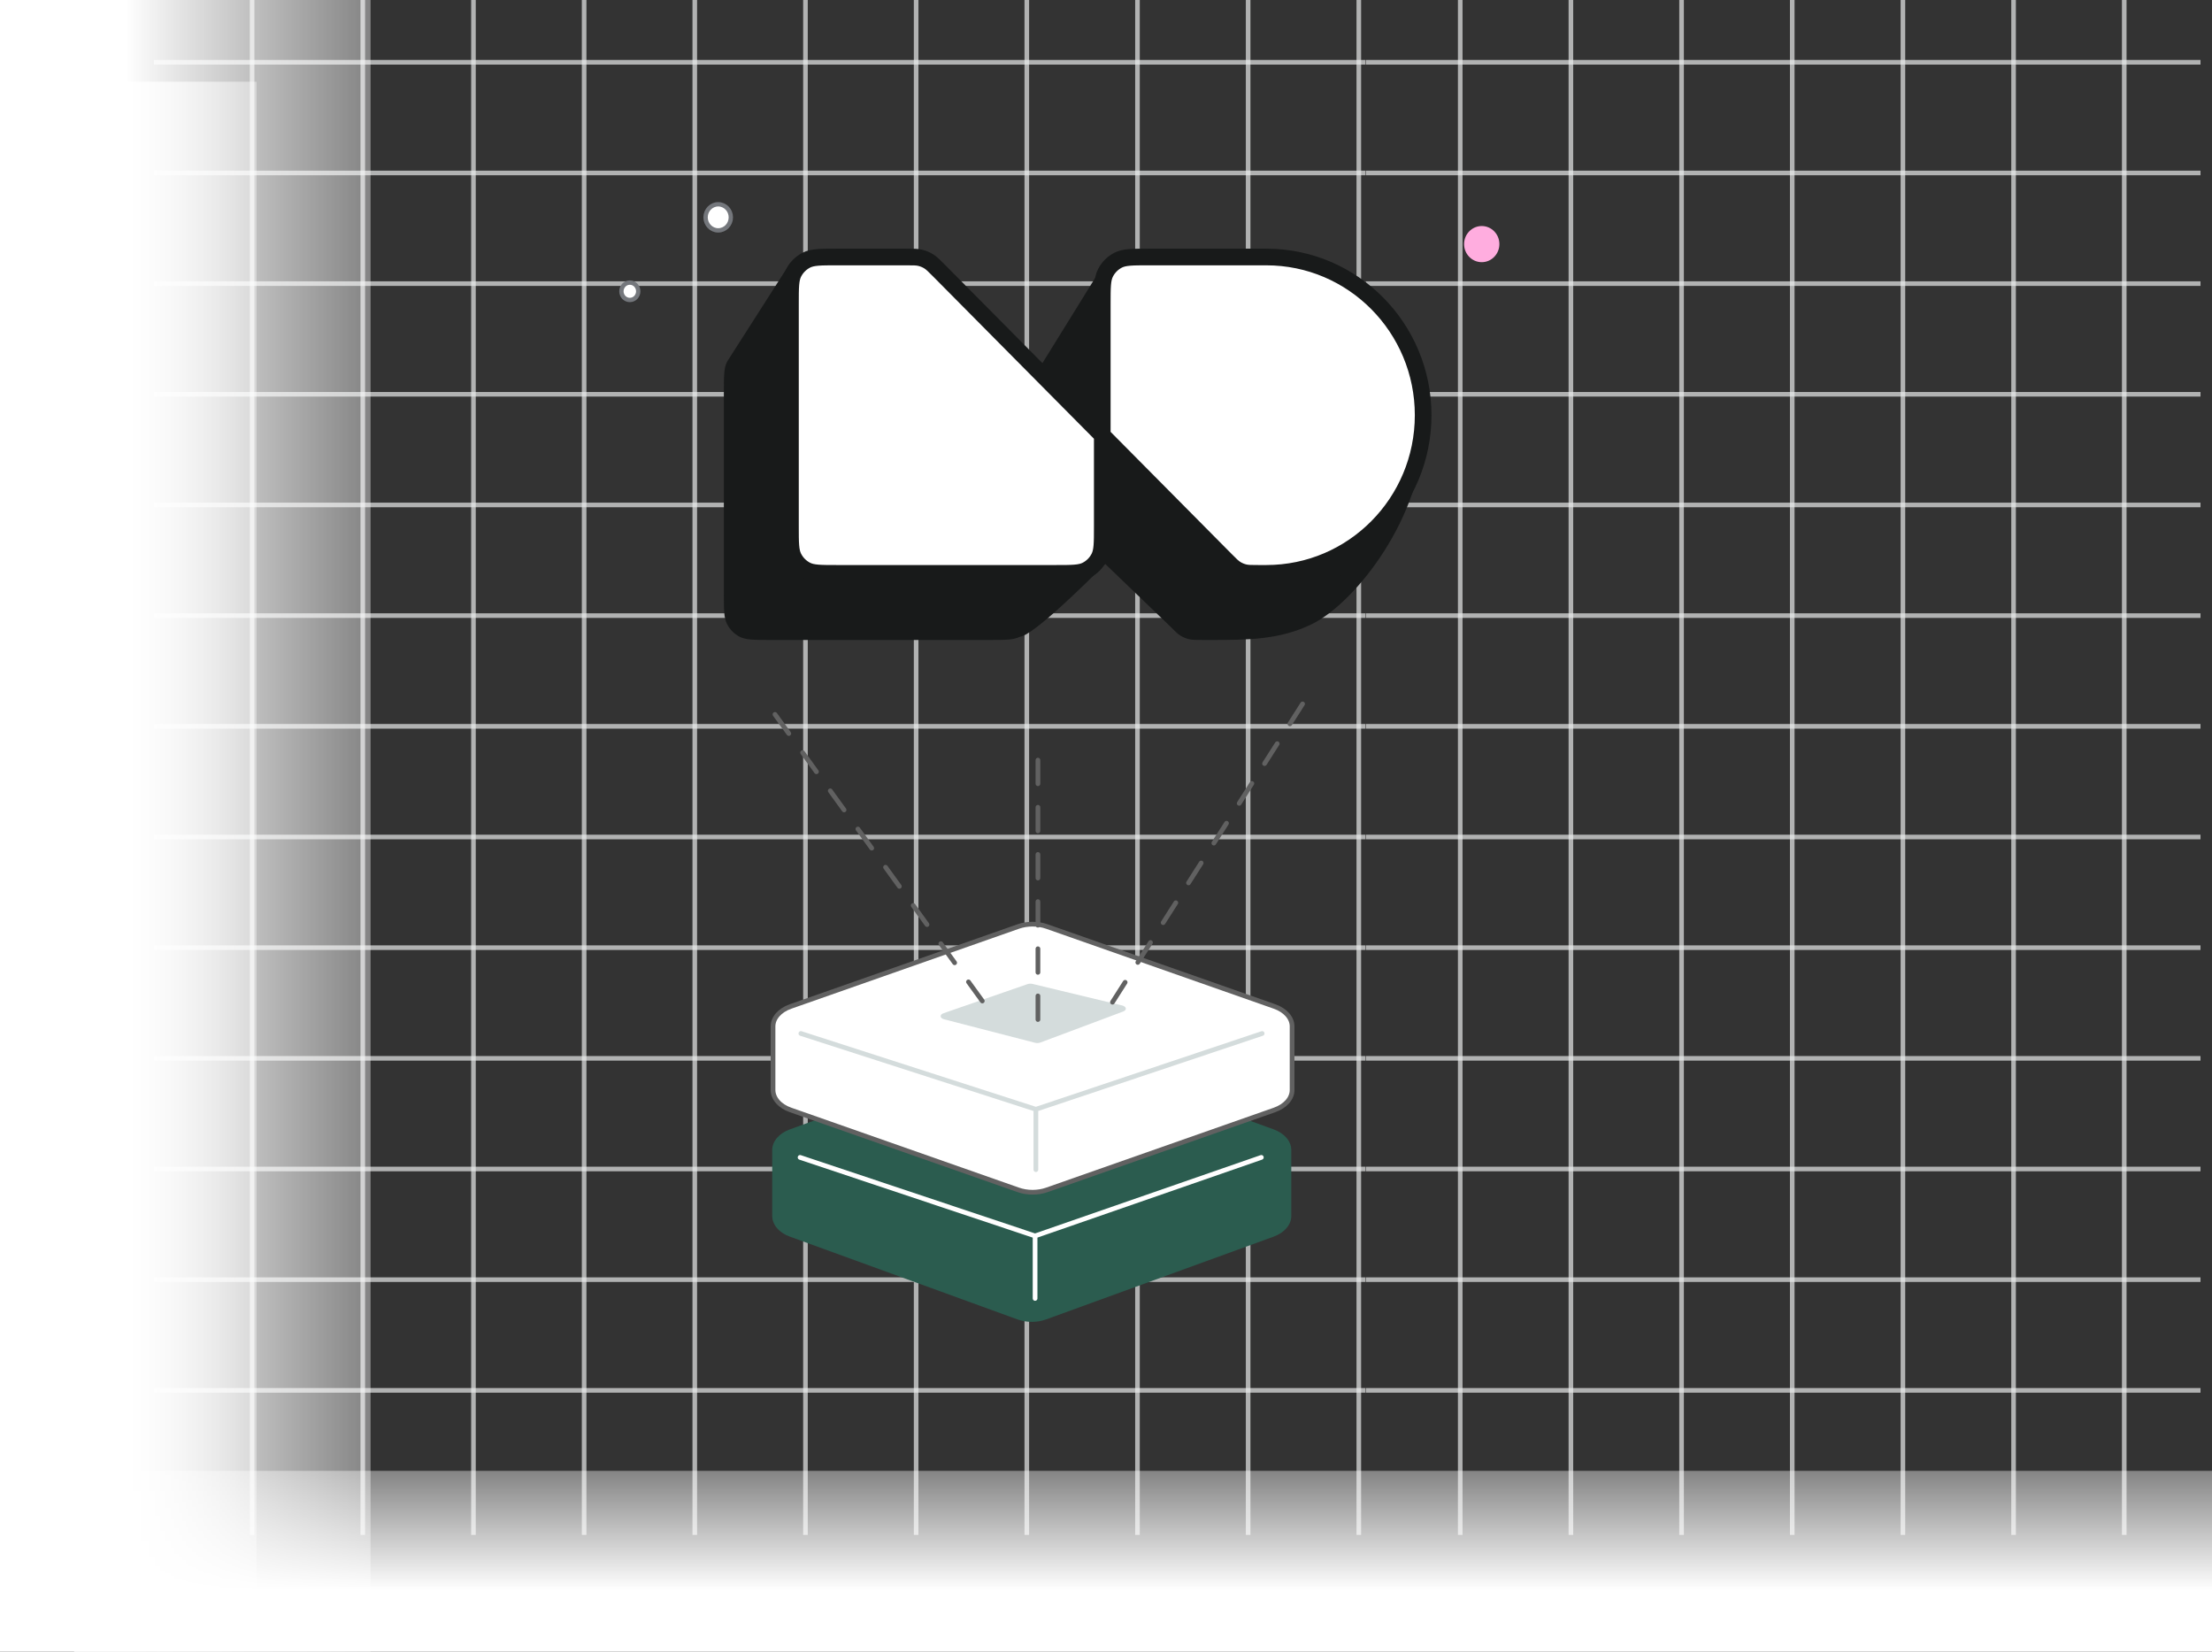 <svg width="379" height="283" viewBox="0 0 379 283" fill="none" xmlns="http://www.w3.org/2000/svg">
<rect x="0" y="0" width="379" height="283" fill="#333333" stroke="none"/>
<g clip-path="url(#clip0_3295_86148)">
<g clip-path="url(#clip1_3295_86148)">
<g opacity="0.68">
<g style="mix-blend-mode:multiply">
<line x1="250.193" y1="-1.579" x2="250.193" y2="263.096" stroke="#ECEEED" stroke-width="0.79"/>
</g>
<g style="mix-blend-mode:multiply">
<line x1="269.155" y1="-1.579" x2="269.155" y2="263.096" stroke="#ECEEED" stroke-width="0.79"/>
</g>
<g style="mix-blend-mode:multiply">
<line x1="288.117" y1="-1.579" x2="288.117" y2="263.096" stroke="#ECEEED" stroke-width="0.79"/>
</g>
<g style="mix-blend-mode:multiply">
<line x1="307.079" y1="-1.579" x2="307.079" y2="263.096" stroke="#ECEEED" stroke-width="0.79"/>
</g>
<g style="mix-blend-mode:multiply">
<line x1="326.041" y1="-1.579" x2="326.041" y2="263.096" stroke="#ECEEED" stroke-width="0.79"/>
</g>
<g style="mix-blend-mode:multiply">
<line x1="345.002" y1="-1.579" x2="345.002" y2="263.096" stroke="#ECEEED" stroke-width="0.79"/>
</g>
<g style="mix-blend-mode:multiply">
<line x1="363.964" y1="-1.579" x2="363.964" y2="263.096" stroke="#ECEEED" stroke-width="0.79"/>
</g>
</g>
<g opacity="0.68">
<g style="mix-blend-mode:multiply">
<line x1="465.49" y1="10.668" x2="200.815" y2="10.668" stroke="#ECEEED" stroke-width="0.79"/>
</g>
<g style="mix-blend-mode:multiply">
<line x1="465.49" y1="29.63" x2="200.815" y2="29.63" stroke="#ECEEED" stroke-width="0.79"/>
</g>
<g style="mix-blend-mode:multiply">
<line x1="465.49" y1="48.591" x2="200.815" y2="48.591" stroke="#ECEEED" stroke-width="0.79"/>
</g>
<g style="mix-blend-mode:multiply">
<line x1="465.49" y1="67.553" x2="200.815" y2="67.553" stroke="#ECEEED" stroke-width="0.79"/>
</g>
<g style="mix-blend-mode:multiply">
<line x1="465.49" y1="86.515" x2="200.815" y2="86.515" stroke="#ECEEED" stroke-width="0.79"/>
</g>
<g style="mix-blend-mode:multiply">
<line x1="465.49" y1="105.477" x2="200.815" y2="105.477" stroke="#ECEEED" stroke-width="0.79"/>
</g>
<g style="mix-blend-mode:multiply">
<line x1="465.49" y1="124.438" x2="200.815" y2="124.438" stroke="#ECEEED" stroke-width="0.79"/>
</g>
<g style="mix-blend-mode:multiply">
<line x1="465.49" y1="143.4" x2="200.815" y2="143.4" stroke="#ECEEED" stroke-width="0.79"/>
</g>
<g style="mix-blend-mode:multiply">
<line x1="465.49" y1="162.362" x2="200.815" y2="162.362" stroke="#ECEEED" stroke-width="0.79"/>
</g>
<g style="mix-blend-mode:multiply">
<line x1="465.49" y1="181.324" x2="200.815" y2="181.324" stroke="#ECEEED" stroke-width="0.79"/>
</g>
<g style="mix-blend-mode:multiply">
<line x1="465.49" y1="200.286" x2="200.815" y2="200.286" stroke="#ECEEED" stroke-width="0.79"/>
</g>
<g style="mix-blend-mode:multiply">
<line x1="465.49" y1="219.248" x2="200.815" y2="219.248" stroke="#ECEEED" stroke-width="0.79"/>
</g>
<g style="mix-blend-mode:multiply">
<line x1="465.49" y1="238.209" x2="200.815" y2="238.209" stroke="#ECEEED" stroke-width="0.79"/>
</g>
</g>
</g>
<g clip-path="url(#clip2_3295_86148)">
<g opacity="0.68">
<g style="mix-blend-mode:multiply">
<line x1="43.197" y1="-1.579" x2="43.197" y2="263.096" stroke="#ECEEED" stroke-width="0.79"/>
</g>
<g style="mix-blend-mode:multiply">
<line x1="62.159" y1="-1.579" x2="62.159" y2="263.096" stroke="#ECEEED" stroke-width="0.79"/>
</g>
<g style="mix-blend-mode:multiply">
<line x1="81.121" y1="-1.579" x2="81.121" y2="263.096" stroke="#ECEEED" stroke-width="0.79"/>
</g>
<g style="mix-blend-mode:multiply">
<line x1="100.083" y1="-1.579" x2="100.083" y2="263.096" stroke="#ECEEED" stroke-width="0.79"/>
</g>
<g style="mix-blend-mode:multiply">
<line x1="119.044" y1="-1.579" x2="119.044" y2="263.096" stroke="#ECEEED" stroke-width="0.79"/>
</g>
<g style="mix-blend-mode:multiply">
<line x1="138.006" y1="-1.579" x2="138.006" y2="263.096" stroke="#ECEEED" stroke-width="0.79"/>
</g>
<g style="mix-blend-mode:multiply">
<line x1="156.968" y1="-1.579" x2="156.968" y2="263.096" stroke="#ECEEED" stroke-width="0.79"/>
</g>
<g style="mix-blend-mode:multiply">
<line x1="175.93" y1="-1.579" x2="175.93" y2="263.096" stroke="#ECEEED" stroke-width="0.79"/>
</g>
<g style="mix-blend-mode:multiply">
<line x1="194.892" y1="-1.579" x2="194.892" y2="263.096" stroke="#ECEEED" stroke-width="0.79"/>
</g>
<g style="mix-blend-mode:multiply">
<line x1="213.854" y1="-1.579" x2="213.854" y2="263.096" stroke="#ECEEED" stroke-width="0.79"/>
</g>
<g style="mix-blend-mode:multiply">
<line x1="232.815" y1="-1.579" x2="232.815" y2="263.096" stroke="#ECEEED" stroke-width="0.79"/>
</g>
</g>
<g opacity="0.68">
<g style="mix-blend-mode:multiply">
<line x1="258.494" y1="10.668" x2="-6.181" y2="10.668" stroke="#ECEEED" stroke-width="0.79"/>
</g>
<g style="mix-blend-mode:multiply">
<line x1="258.494" y1="29.63" x2="-6.181" y2="29.63" stroke="#ECEEED" stroke-width="0.79"/>
</g>
<g style="mix-blend-mode:multiply">
<line x1="258.494" y1="48.592" x2="-6.181" y2="48.592" stroke="#ECEEED" stroke-width="0.79"/>
</g>
<g style="mix-blend-mode:multiply">
<line x1="258.494" y1="67.553" x2="-6.181" y2="67.553" stroke="#ECEEED" stroke-width="0.79"/>
</g>
<g style="mix-blend-mode:multiply">
<line x1="258.494" y1="86.515" x2="-6.181" y2="86.515" stroke="#ECEEED" stroke-width="0.79"/>
</g>
<g style="mix-blend-mode:multiply">
<line x1="258.494" y1="105.477" x2="-6.181" y2="105.477" stroke="#ECEEED" stroke-width="0.79"/>
</g>
<g style="mix-blend-mode:multiply">
<line x1="258.494" y1="124.438" x2="-6.181" y2="124.438" stroke="#ECEEED" stroke-width="0.79"/>
</g>
<g style="mix-blend-mode:multiply">
<line x1="258.494" y1="143.4" x2="-6.181" y2="143.4" stroke="#ECEEED" stroke-width="0.79"/>
</g>
<g style="mix-blend-mode:multiply">
<line x1="258.494" y1="162.362" x2="-6.181" y2="162.362" stroke="#ECEEED" stroke-width="0.79"/>
</g>
<g style="mix-blend-mode:multiply">
<line x1="258.494" y1="181.324" x2="-6.181" y2="181.324" stroke="#ECEEED" stroke-width="0.79"/>
</g>
<g style="mix-blend-mode:multiply">
<line x1="258.494" y1="200.286" x2="-6.181" y2="200.286" stroke="#ECEEED" stroke-width="0.79"/>
</g>
<g style="mix-blend-mode:multiply">
<line x1="258.494" y1="219.248" x2="-6.181" y2="219.248" stroke="#ECEEED" stroke-width="0.79"/>
</g>
<g style="mix-blend-mode:multiply">
<line x1="258.494" y1="238.209" x2="-6.181" y2="238.209" stroke="#ECEEED" stroke-width="0.79"/>
</g>
</g>
</g>
</g>
<rect width="63.492" height="283" fill="url(#paint0_linear_3295_86148)"/>
<rect y="14.001" width="43.956" height="258" fill="url(#paint1_linear_3295_86148)"/>
<rect x="12.698" y="283" width="31" height="366.302" transform="rotate(-90 12.698 283)" fill="url(#paint2_linear_3295_86148)"/>
<path d="M124.023 101.624V67.267C124.023 64.459 124.023 63.056 124.565 61.983L135.434 44.982C136.65 44.982 139.988 64.952 140.56 65.09C141.067 65.213 141.552 65.416 141.997 65.69C142.498 66 142.928 66.434 143.788 67.301L180.163 87.774L177.449 67.267C177.449 64.459 175.782 66.975 176.324 65.903L188.686 45.933L218.164 46.884L218.304 65.335C231.183 64.161 243.839 64.122 243.839 73.985C243.839 88.249 232.428 103.147 224.821 106.908C219.285 109.645 213.645 109.645 207.469 109.645H207.462H206.096C204.881 109.645 204.273 109.645 203.701 109.506C203.194 109.384 202.709 109.181 202.264 108.906C201.763 108.596 201.333 108.163 200.474 107.296L190.318 97.535L189.367 96.621C186.045 99.967 176.943 108.942 174.736 109.099C173.673 109.645 172.281 109.645 169.498 109.645H131.975C129.192 109.645 127.8 109.645 126.737 109.099C125.802 108.618 125.042 107.851 124.565 106.908C124.023 105.835 124.023 104.432 124.023 101.624Z" fill="#181A1A"/>
<path d="M129.734 105.601L135.168 100.847C135.341 100.695 135.563 100.611 135.794 100.611H178.309C179.214 100.611 179.608 101.757 178.893 102.313L172.78 107.067C172.613 107.197 172.407 107.268 172.196 107.268H130.36C129.482 107.268 129.073 106.179 129.734 105.601Z" fill="#181A1A"/>
<path d="M143.387 98.234C140.603 98.234 139.212 98.234 138.149 97.687C137.214 97.207 136.453 96.44 135.977 95.496C135.435 94.424 135.435 93.02 135.435 90.213V52.052C135.435 49.244 135.435 47.841 135.977 46.768C136.453 45.825 137.214 45.058 138.149 44.578C139.212 44.031 140.603 44.031 143.387 44.031H155.282C156.498 44.031 157.106 44.031 157.678 44.17C158.185 44.293 158.669 44.495 159.114 44.77C159.616 45.08 160.045 45.514 160.905 46.38L188.861 74.579V52.052C188.861 49.244 188.861 47.841 189.403 46.768C189.879 45.825 190.639 45.058 191.574 44.578C192.638 44.031 194.029 44.031 196.813 44.031H216.972C231.81 44.031 243.84 56.165 243.84 71.132C243.84 86.1 231.81 98.234 216.972 98.234H215.606C214.39 98.234 213.783 98.234 213.211 98.095C212.704 97.972 212.219 97.77 211.774 97.495C211.273 97.185 210.843 96.751 209.983 95.884L188.861 74.579V90.213C188.861 93.02 188.861 94.424 188.319 95.496C187.843 96.44 187.082 97.207 186.147 97.687C185.084 98.234 183.693 98.234 180.909 98.234H143.387Z" fill="white"/>
<path d="M188.861 74.579L160.905 46.38C160.045 45.514 159.616 45.08 159.114 44.77C158.669 44.495 158.185 44.293 157.678 44.17C157.106 44.031 156.498 44.031 155.282 44.031H143.387C140.603 44.031 139.212 44.031 138.149 44.578C137.214 45.058 136.453 45.825 135.977 46.768C135.435 47.841 135.435 49.244 135.435 52.052V90.213C135.435 93.02 135.435 94.424 135.977 95.496C136.453 96.44 137.214 97.207 138.149 97.687C139.212 98.234 140.603 98.234 143.387 98.234H180.909C183.693 98.234 185.084 98.234 186.147 97.687C187.082 97.207 187.843 96.44 188.319 95.496C188.861 94.424 188.861 93.02 188.861 90.213V74.579ZM188.861 74.579L209.983 95.884C210.843 96.751 211.273 97.185 211.774 97.495C212.219 97.77 212.704 97.972 213.211 98.095C213.783 98.234 214.39 98.234 215.606 98.234H216.972C231.81 98.234 243.84 86.1 243.84 71.132C243.84 56.165 231.81 44.031 216.972 44.031H196.813C194.029 44.031 192.638 44.031 191.574 44.578C190.639 45.058 189.879 45.825 189.403 46.768C188.861 47.841 188.861 49.244 188.861 52.052V74.579Z" stroke="#181A1A" stroke-width="2.853"/>
<path d="M208.762 104.666L212.656 99.931C212.87 99.67 213.21 99.544 213.545 99.591C219.976 100.486 225.253 98.804 228.578 97.212C229.505 96.768 230.484 97.778 229.8 98.546C226.513 102.234 219.987 107.255 209.356 106.167C208.624 106.092 208.294 105.235 208.762 104.666Z" fill="#181A1A"/>
<path d="M135.321 193.503L174.326 179.312C175.089 179.035 175.928 178.891 176.777 178.891C177.627 178.891 178.465 179.035 179.228 179.312L218.237 193.503C220.084 194.174 221.247 195.539 221.247 197.034V208.336C221.247 209.828 220.084 211.196 218.237 211.867L179.235 226.056C178.472 226.333 177.634 226.477 176.784 226.477C175.935 226.477 175.096 226.333 174.333 226.056L135.321 211.867C134.424 211.547 133.666 211.046 133.134 210.422C132.602 209.798 132.317 209.075 132.311 208.336V197.034C132.311 195.539 133.474 194.174 135.321 193.503Z" fill="#2B5C4F"/>
<path d="M137.083 198.296L177.349 211.75L216.114 198.296M177.349 222.46V211.758" stroke="white" stroke-width="0.808" stroke-linecap="round" stroke-linejoin="round"/>
<path d="M135.458 172.439L174.464 158.74C175.227 158.473 176.065 158.334 176.915 158.334C177.764 158.334 178.603 158.473 179.366 158.74L218.375 172.439C220.221 173.087 221.385 174.404 221.385 175.847V186.757C221.385 188.198 220.221 189.518 218.375 190.166L179.373 203.862C178.61 204.129 177.772 204.268 176.922 204.268C176.072 204.268 175.234 204.129 174.471 203.862L135.458 190.166C134.562 189.857 133.804 189.373 133.272 188.771C132.74 188.168 132.454 187.47 132.449 186.757V175.847C132.449 174.404 133.612 173.087 135.458 172.439Z" fill="white" stroke="#616161" stroke-width="0.808" stroke-linecap="round" stroke-linejoin="round"/>
<path d="M137.22 177.068L177.486 190.055L216.252 177.068M177.486 200.393V190.063Z" fill="white"/>
<path d="M137.22 177.068L177.486 190.055L216.252 177.068M177.486 200.393V190.063" stroke="#D4DCDC" stroke-width="0.808" stroke-linecap="round" stroke-linejoin="round"/>
<path d="M176.045 168.611C176.308 168.52 176.629 168.507 176.913 168.575L192.278 172.27C193.021 172.449 193.117 173.048 192.444 173.3L178.252 178.616C177.977 178.718 177.633 178.734 177.333 178.656L161.763 174.636C161.024 174.446 160.958 173.842 161.649 173.602L176.045 168.611Z" fill="#D4DCDC"/>
<path d="M223.18 120.602L189.759 173.035" stroke="#616161" stroke-width="0.808" stroke-linecap="round" stroke-dasharray="4.04 4.04"/>
<path d="M177.837 130.233L177.837 178.39" stroke="#616161" stroke-width="0.808" stroke-linecap="round" stroke-dasharray="4.04 4.04"/>
<path d="M132.784 122.4L169.415 173.033" stroke="#616161" stroke-width="0.808" stroke-linecap="round" stroke-dasharray="4.04 4.04"/>
<ellipse cx="253.878" cy="41.822" rx="3.024" ry="3.096" fill="#FFADDF"/>
<path d="M123.056 39.472C124.251 39.472 125.22 38.471 125.22 37.236C125.22 36.001 124.251 35 123.056 35C121.862 35 120.893 36.002 120.893 37.236C120.893 38.471 121.862 39.472 123.056 39.472Z" fill="white" stroke="#74777C" stroke-width="0.745" stroke-linecap="round" stroke-linejoin="round"/>
<path d="M107.914 51.397C108.71 51.397 109.356 50.73 109.356 49.906C109.356 49.083 108.71 48.416 107.914 48.416C107.117 48.416 106.472 49.083 106.472 49.906C106.472 50.73 107.117 51.397 107.914 51.397Z" fill="white" stroke="#74777C" stroke-width="0.745" stroke-linecap="round" stroke-linejoin="round"/>
<defs>
<linearGradient id="paint0_linear_3295_86148" x1="21.547" y1="60.156" x2="91.19" y2="60.156" gradientUnits="userSpaceOnUse">
<stop stop-color="white"/>
<stop offset="1" stop-color="white" stop-opacity="0"/>
</linearGradient>
<linearGradient id="paint1_linear_3295_86148" x1="14.917" y1="68.843" x2="63.132" y2="68.843" gradientUnits="userSpaceOnUse">
<stop stop-color="white"/>
<stop offset="1" stop-color="white" stop-opacity="0"/>
</linearGradient>
<linearGradient id="paint2_linear_3295_86148" x1="23.219" y1="360.864" x2="57.222" y2="360.864" gradientUnits="userSpaceOnUse">
<stop stop-color="white"/>
<stop offset="1" stop-color="white" stop-opacity="0"/>
</linearGradient>
<clipPath id="clip0_3295_86148">
<rect width="350.673" height="263" fill="white" transform="translate(26.373)"/>
</clipPath>
<clipPath id="clip1_3295_86148">
<rect width="220.43" height="264.674" fill="white" transform="translate(233.998 -1.58)"/>
</clipPath>
<clipPath id="clip2_3295_86148">
<rect width="229.121" height="264.674" fill="white" transform="translate(4.877 -1.58)"/>
</clipPath>
</defs>
</svg>
